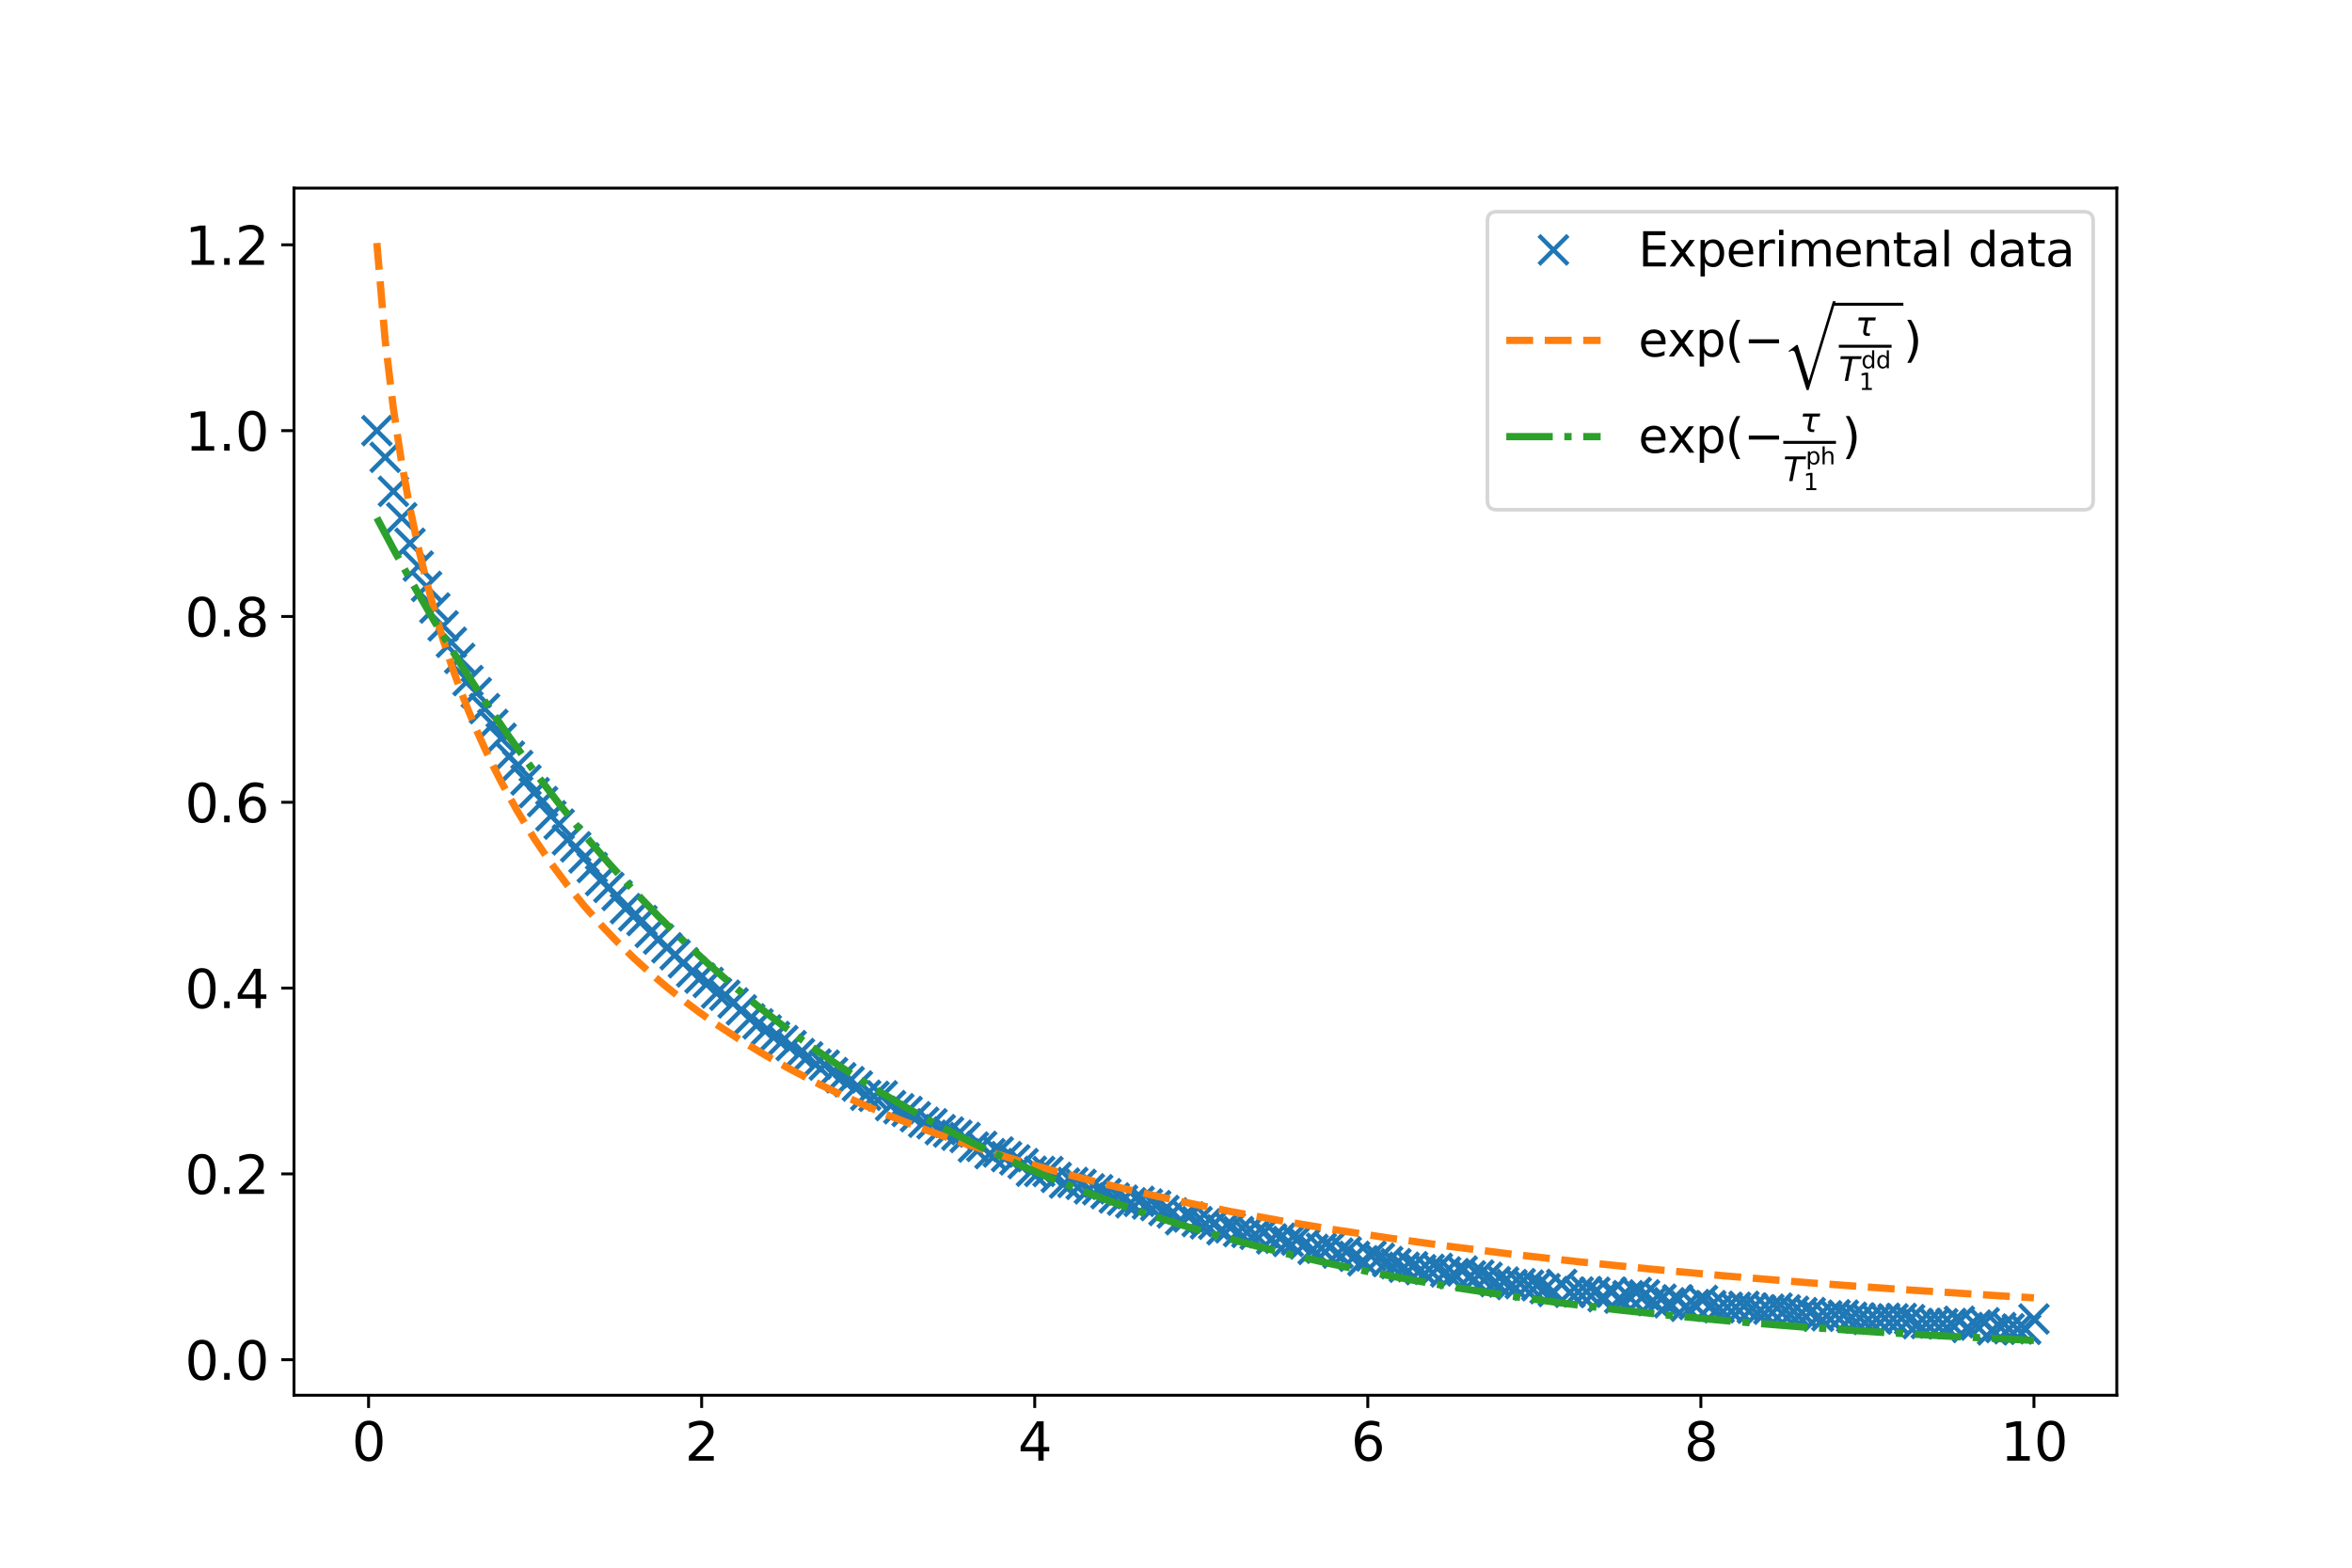 <?xml version="1.0" encoding="utf-8" standalone="no"?>
<!DOCTYPE svg PUBLIC "-//W3C//DTD SVG 1.1//EN"
  "http://www.w3.org/Graphics/SVG/1.1/DTD/svg11.dtd">
<svg xmlns:xlink="http://www.w3.org/1999/xlink" width="648pt" height="432pt" viewBox="0 0 648 432" xmlns="http://www.w3.org/2000/svg" version="1.1">
 <defs>
  <style type="text/css">*{stroke-linejoin: round; stroke-linecap: butt}</style>
 </defs>
 <g id="figure_1">
  <g id="patch_1">
   <path d="M 0 432 
L 648 432 
L 648 0 
L 0 0 
z
" style="fill: #ffffff"/>
  </g>
  <g id="axes_1">
   <g id="patch_2">
    <path d="M 81 384.48 
L 583.2 384.48 
L 583.2 51.84 
L 81 51.84 
z
" style="fill: #ffffff"/>
   </g>
   <g id="matplotlib.axis_1">
    <g id="xtick_1">
     <g id="line2d_1">
      <defs>
       <path id="md4bf54136e" d="M 0 0 
L 0 3.5 
" style="stroke: #000000; stroke-width: 0.8"/>
      </defs>
      <g>
       <use xlink:href="#md4bf54136e" x="101.545" y="384.48" style="stroke: #000000; stroke-width: 0.8"/>
      </g>
     </g>
     <g id="text_1">
      <!-- 0 -->
      <g transform="translate(96.932 402.498)scale(0.145 -0.145)">
       <defs>
        <path id="DejaVuSans-30" d="M 2034 4250 
Q 1547 4250 1301 3770 
Q 1056 3291 1056 2328 
Q 1056 1369 1301 889 
Q 1547 409 2034 409 
Q 2525 409 2770 889 
Q 3016 1369 3016 2328 
Q 3016 3291 2770 3770 
Q 2525 4250 2034 4250 
z
M 2034 4750 
Q 2819 4750 3233 4129 
Q 3647 3509 3647 2328 
Q 3647 1150 3233 529 
Q 2819 -91 2034 -91 
Q 1250 -91 836 529 
Q 422 1150 422 2328 
Q 422 3509 836 4129 
Q 1250 4750 2034 4750 
z
" transform="scale(0.016)"/>
       </defs>
       <use xlink:href="#DejaVuSans-30"/>
      </g>
     </g>
    </g>
    <g id="xtick_2">
     <g id="line2d_2">
      <g>
       <use xlink:href="#md4bf54136e" x="193.31" y="384.48" style="stroke: #000000; stroke-width: 0.8"/>
      </g>
     </g>
     <g id="text_2">
      <!-- 2 -->
      <g transform="translate(188.697 402.498)scale(0.145 -0.145)">
       <defs>
        <path id="DejaVuSans-32" d="M 1228 531 
L 3431 531 
L 3431 0 
L 469 0 
L 469 531 
Q 828 903 1448 1529 
Q 2069 2156 2228 2338 
Q 2531 2678 2651 2914 
Q 2772 3150 2772 3378 
Q 2772 3750 2511 3984 
Q 2250 4219 1831 4219 
Q 1534 4219 1204 4116 
Q 875 4013 500 3803 
L 500 4441 
Q 881 4594 1212 4672 
Q 1544 4750 1819 4750 
Q 2544 4750 2975 4387 
Q 3406 4025 3406 3419 
Q 3406 3131 3298 2873 
Q 3191 2616 2906 2266 
Q 2828 2175 2409 1742 
Q 1991 1309 1228 531 
z
" transform="scale(0.016)"/>
       </defs>
       <use xlink:href="#DejaVuSans-32"/>
      </g>
     </g>
    </g>
    <g id="xtick_3">
     <g id="line2d_3">
      <g>
       <use xlink:href="#md4bf54136e" x="285.076" y="384.48" style="stroke: #000000; stroke-width: 0.8"/>
      </g>
     </g>
     <g id="text_3">
      <!-- 4 -->
      <g transform="translate(280.463 402.498)scale(0.145 -0.145)">
       <defs>
        <path id="DejaVuSans-34" d="M 2419 4116 
L 825 1625 
L 2419 1625 
L 2419 4116 
z
M 2253 4666 
L 3047 4666 
L 3047 1625 
L 3713 1625 
L 3713 1100 
L 3047 1100 
L 3047 0 
L 2419 0 
L 2419 1100 
L 313 1100 
L 313 1709 
L 2253 4666 
z
" transform="scale(0.016)"/>
       </defs>
       <use xlink:href="#DejaVuSans-34"/>
      </g>
     </g>
    </g>
    <g id="xtick_4">
     <g id="line2d_4">
      <g>
       <use xlink:href="#md4bf54136e" x="376.841" y="384.48" style="stroke: #000000; stroke-width: 0.8"/>
      </g>
     </g>
     <g id="text_4">
      <!-- 6 -->
      <g transform="translate(372.229 402.498)scale(0.145 -0.145)">
       <defs>
        <path id="DejaVuSans-36" d="M 2113 2584 
Q 1688 2584 1439 2293 
Q 1191 2003 1191 1497 
Q 1191 994 1439 701 
Q 1688 409 2113 409 
Q 2538 409 2786 701 
Q 3034 994 3034 1497 
Q 3034 2003 2786 2293 
Q 2538 2584 2113 2584 
z
M 3366 4563 
L 3366 3988 
Q 3128 4100 2886 4159 
Q 2644 4219 2406 4219 
Q 1781 4219 1451 3797 
Q 1122 3375 1075 2522 
Q 1259 2794 1537 2939 
Q 1816 3084 2150 3084 
Q 2853 3084 3261 2657 
Q 3669 2231 3669 1497 
Q 3669 778 3244 343 
Q 2819 -91 2113 -91 
Q 1303 -91 875 529 
Q 447 1150 447 2328 
Q 447 3434 972 4092 
Q 1497 4750 2381 4750 
Q 2619 4750 2861 4703 
Q 3103 4656 3366 4563 
z
" transform="scale(0.016)"/>
       </defs>
       <use xlink:href="#DejaVuSans-36"/>
      </g>
     </g>
    </g>
    <g id="xtick_5">
     <g id="line2d_5">
      <g>
       <use xlink:href="#md4bf54136e" x="468.607" y="384.48" style="stroke: #000000; stroke-width: 0.8"/>
      </g>
     </g>
     <g id="text_5">
      <!-- 8 -->
      <g transform="translate(463.994 402.498)scale(0.145 -0.145)">
       <defs>
        <path id="DejaVuSans-38" d="M 2034 2216 
Q 1584 2216 1326 1975 
Q 1069 1734 1069 1313 
Q 1069 891 1326 650 
Q 1584 409 2034 409 
Q 2484 409 2743 651 
Q 3003 894 3003 1313 
Q 3003 1734 2745 1975 
Q 2488 2216 2034 2216 
z
M 1403 2484 
Q 997 2584 770 2862 
Q 544 3141 544 3541 
Q 544 4100 942 4425 
Q 1341 4750 2034 4750 
Q 2731 4750 3128 4425 
Q 3525 4100 3525 3541 
Q 3525 3141 3298 2862 
Q 3072 2584 2669 2484 
Q 3125 2378 3379 2068 
Q 3634 1759 3634 1313 
Q 3634 634 3220 271 
Q 2806 -91 2034 -91 
Q 1263 -91 848 271 
Q 434 634 434 1313 
Q 434 1759 690 2068 
Q 947 2378 1403 2484 
z
M 1172 3481 
Q 1172 3119 1398 2916 
Q 1625 2713 2034 2713 
Q 2441 2713 2670 2916 
Q 2900 3119 2900 3481 
Q 2900 3844 2670 4047 
Q 2441 4250 2034 4250 
Q 1625 4250 1398 4047 
Q 1172 3844 1172 3481 
z
" transform="scale(0.016)"/>
       </defs>
       <use xlink:href="#DejaVuSans-38"/>
      </g>
     </g>
    </g>
    <g id="xtick_6">
     <g id="line2d_6">
      <g>
       <use xlink:href="#md4bf54136e" x="560.373" y="384.48" style="stroke: #000000; stroke-width: 0.8"/>
      </g>
     </g>
     <g id="text_6">
      <!-- 10 -->
      <g transform="translate(551.147 402.498)scale(0.145 -0.145)">
       <defs>
        <path id="DejaVuSans-31" d="M 794 531 
L 1825 531 
L 1825 4091 
L 703 3866 
L 703 4441 
L 1819 4666 
L 2450 4666 
L 2450 531 
L 3481 531 
L 3481 0 
L 794 0 
L 794 531 
z
" transform="scale(0.016)"/>
       </defs>
       <use xlink:href="#DejaVuSans-31"/>
       <use xlink:href="#DejaVuSans-30" x="63.623"/>
      </g>
     </g>
    </g>
   </g>
   <g id="matplotlib.axis_2">
    <g id="ytick_1">
     <g id="line2d_7">
      <defs>
       <path id="meed28e5b42" d="M 0 0 
L -3.5 0 
" style="stroke: #000000; stroke-width: 0.8"/>
      </defs>
      <g>
       <use xlink:href="#meed28e5b42" x="81" y="374.691" style="stroke: #000000; stroke-width: 0.8"/>
      </g>
     </g>
     <g id="text_7">
      <!-- 0.0 -->
      <g transform="translate(50.94 380.2)scale(0.145 -0.145)">
       <defs>
        <path id="DejaVuSans-2e" d="M 684 794 
L 1344 794 
L 1344 0 
L 684 0 
L 684 794 
z
" transform="scale(0.016)"/>
       </defs>
       <use xlink:href="#DejaVuSans-30"/>
       <use xlink:href="#DejaVuSans-2e" x="63.623"/>
       <use xlink:href="#DejaVuSans-30" x="95.41"/>
      </g>
     </g>
    </g>
    <g id="ytick_2">
     <g id="line2d_8">
      <g>
       <use xlink:href="#meed28e5b42" x="81" y="323.487" style="stroke: #000000; stroke-width: 0.8"/>
      </g>
     </g>
     <g id="text_8">
      <!-- 0.2 -->
      <g transform="translate(50.94 328.996)scale(0.145 -0.145)">
       <use xlink:href="#DejaVuSans-30"/>
       <use xlink:href="#DejaVuSans-2e" x="63.623"/>
       <use xlink:href="#DejaVuSans-32" x="95.41"/>
      </g>
     </g>
    </g>
    <g id="ytick_3">
     <g id="line2d_9">
      <g>
       <use xlink:href="#meed28e5b42" x="81" y="272.283" style="stroke: #000000; stroke-width: 0.8"/>
      </g>
     </g>
     <g id="text_9">
      <!-- 0.4 -->
      <g transform="translate(50.94 277.792)scale(0.145 -0.145)">
       <use xlink:href="#DejaVuSans-30"/>
       <use xlink:href="#DejaVuSans-2e" x="63.623"/>
       <use xlink:href="#DejaVuSans-34" x="95.41"/>
      </g>
     </g>
    </g>
    <g id="ytick_4">
     <g id="line2d_10">
      <g>
       <use xlink:href="#meed28e5b42" x="81" y="221.079" style="stroke: #000000; stroke-width: 0.8"/>
      </g>
     </g>
     <g id="text_10">
      <!-- 0.6 -->
      <g transform="translate(50.94 226.588)scale(0.145 -0.145)">
       <use xlink:href="#DejaVuSans-30"/>
       <use xlink:href="#DejaVuSans-2e" x="63.623"/>
       <use xlink:href="#DejaVuSans-36" x="95.41"/>
      </g>
     </g>
    </g>
    <g id="ytick_5">
     <g id="line2d_11">
      <g>
       <use xlink:href="#meed28e5b42" x="81" y="169.875" style="stroke: #000000; stroke-width: 0.8"/>
      </g>
     </g>
     <g id="text_11">
      <!-- 0.8 -->
      <g transform="translate(50.94 175.383)scale(0.145 -0.145)">
       <use xlink:href="#DejaVuSans-30"/>
       <use xlink:href="#DejaVuSans-2e" x="63.623"/>
       <use xlink:href="#DejaVuSans-38" x="95.41"/>
      </g>
     </g>
    </g>
    <g id="ytick_6">
     <g id="line2d_12">
      <g>
       <use xlink:href="#meed28e5b42" x="81" y="118.67" style="stroke: #000000; stroke-width: 0.8"/>
      </g>
     </g>
     <g id="text_12">
      <!-- 1.0 -->
      <g transform="translate(50.94 124.179)scale(0.145 -0.145)">
       <use xlink:href="#DejaVuSans-31"/>
       <use xlink:href="#DejaVuSans-2e" x="63.623"/>
       <use xlink:href="#DejaVuSans-30" x="95.41"/>
      </g>
     </g>
    </g>
    <g id="ytick_7">
     <g id="line2d_13">
      <g>
       <use xlink:href="#meed28e5b42" x="81" y="67.466" style="stroke: #000000; stroke-width: 0.8"/>
      </g>
     </g>
     <g id="text_13">
      <!-- 1.2 -->
      <g transform="translate(50.94 72.975)scale(0.145 -0.145)">
       <use xlink:href="#DejaVuSans-31"/>
       <use xlink:href="#DejaVuSans-2e" x="63.623"/>
       <use xlink:href="#DejaVuSans-32" x="95.41"/>
      </g>
     </g>
    </g>
   </g>
   <g id="line2d_14">
    <defs>
     <path id="m67552f8a17" d="M -4 4 
L 4 -4 
M -4 -4 
L 4 4 
" style="stroke: #1f77b4; stroke-width: 1.2"/>
    </defs>
    <g clip-path="url(#pd2ff8c91b1)">
     <use xlink:href="#m67552f8a17" x="103.827" y="118.67" style="fill-opacity: 0; stroke: #1f77b4; stroke-width: 1.2"/>
     <use xlink:href="#m67552f8a17" x="106.11" y="126.014" style="fill-opacity: 0; stroke: #1f77b4; stroke-width: 1.2"/>
     <use xlink:href="#m67552f8a17" x="108.393" y="135.396" style="fill-opacity: 0; stroke: #1f77b4; stroke-width: 1.2"/>
     <use xlink:href="#m67552f8a17" x="110.675" y="142.687" style="fill-opacity: 0; stroke: #1f77b4; stroke-width: 1.2"/>
     <use xlink:href="#m67552f8a17" x="112.958" y="149.713" style="fill-opacity: 0; stroke: #1f77b4; stroke-width: 1.2"/>
     <use xlink:href="#m67552f8a17" x="115.241" y="155.994" style="fill-opacity: 0; stroke: #1f77b4; stroke-width: 1.2"/>
     <use xlink:href="#m67552f8a17" x="117.524" y="161.597" style="fill-opacity: 0; stroke: #1f77b4; stroke-width: 1.2"/>
     <use xlink:href="#m67552f8a17" x="119.806" y="167.546" style="fill-opacity: 0; stroke: #1f77b4; stroke-width: 1.2"/>
     <use xlink:href="#m67552f8a17" x="122.089" y="172.467" style="fill-opacity: 0; stroke: #1f77b4; stroke-width: 1.2"/>
     <use xlink:href="#m67552f8a17" x="124.372" y="176.992" style="fill-opacity: 0; stroke: #1f77b4; stroke-width: 1.2"/>
     <use xlink:href="#m67552f8a17" x="126.655" y="181.431" style="fill-opacity: 0; stroke: #1f77b4; stroke-width: 1.2"/>
     <use xlink:href="#m67552f8a17" x="128.937" y="187.549" style="fill-opacity: 0; stroke: #1f77b4; stroke-width: 1.2"/>
     <use xlink:href="#m67552f8a17" x="131.22" y="190.883" style="fill-opacity: 0; stroke: #1f77b4; stroke-width: 1.2"/>
     <use xlink:href="#m67552f8a17" x="133.503" y="195.28" style="fill-opacity: 0; stroke: #1f77b4; stroke-width: 1.2"/>
     <use xlink:href="#m67552f8a17" x="135.785" y="199.634" style="fill-opacity: 0; stroke: #1f77b4; stroke-width: 1.2"/>
     <use xlink:href="#m67552f8a17" x="138.068" y="203.455" style="fill-opacity: 0; stroke: #1f77b4; stroke-width: 1.2"/>
     <use xlink:href="#m67552f8a17" x="140.351" y="208.37" style="fill-opacity: 0; stroke: #1f77b4; stroke-width: 1.2"/>
     <use xlink:href="#m67552f8a17" x="142.634" y="210.954" style="fill-opacity: 0; stroke: #1f77b4; stroke-width: 1.2"/>
     <use xlink:href="#m67552f8a17" x="144.916" y="214.919" style="fill-opacity: 0; stroke: #1f77b4; stroke-width: 1.2"/>
     <use xlink:href="#m67552f8a17" x="147.199" y="218.421" style="fill-opacity: 0; stroke: #1f77b4; stroke-width: 1.2"/>
     <use xlink:href="#m67552f8a17" x="149.482" y="220.883" style="fill-opacity: 0; stroke: #1f77b4; stroke-width: 1.2"/>
     <use xlink:href="#m67552f8a17" x="151.765" y="224.804" style="fill-opacity: 0; stroke: #1f77b4; stroke-width: 1.2"/>
     <use xlink:href="#m67552f8a17" x="154.047" y="227.1" style="fill-opacity: 0; stroke: #1f77b4; stroke-width: 1.2"/>
     <use xlink:href="#m67552f8a17" x="156.33" y="231.428" style="fill-opacity: 0; stroke: #1f77b4; stroke-width: 1.2"/>
     <use xlink:href="#m67552f8a17" x="158.613" y="233.357" style="fill-opacity: 0; stroke: #1f77b4; stroke-width: 1.2"/>
     <use xlink:href="#m67552f8a17" x="160.895" y="236.403" style="fill-opacity: 0; stroke: #1f77b4; stroke-width: 1.2"/>
     <use xlink:href="#m67552f8a17" x="163.178" y="239.053" style="fill-opacity: 0; stroke: #1f77b4; stroke-width: 1.2"/>
     <use xlink:href="#m67552f8a17" x="165.461" y="242.643" style="fill-opacity: 0; stroke: #1f77b4; stroke-width: 1.2"/>
     <use xlink:href="#m67552f8a17" x="167.744" y="244.528" style="fill-opacity: 0; stroke: #1f77b4; stroke-width: 1.2"/>
     <use xlink:href="#m67552f8a17" x="170.026" y="246.745" style="fill-opacity: 0; stroke: #1f77b4; stroke-width: 1.2"/>
     <use xlink:href="#m67552f8a17" x="172.309" y="250.39" style="fill-opacity: 0; stroke: #1f77b4; stroke-width: 1.2"/>
     <use xlink:href="#m67552f8a17" x="174.592" y="252.375" style="fill-opacity: 0; stroke: #1f77b4; stroke-width: 1.2"/>
     <use xlink:href="#m67552f8a17" x="176.875" y="253.675" style="fill-opacity: 0; stroke: #1f77b4; stroke-width: 1.2"/>
     <use xlink:href="#m67552f8a17" x="179.157" y="256.93" style="fill-opacity: 0; stroke: #1f77b4; stroke-width: 1.2"/>
     <use xlink:href="#m67552f8a17" x="181.44" y="258.784" style="fill-opacity: 0; stroke: #1f77b4; stroke-width: 1.2"/>
     <use xlink:href="#m67552f8a17" x="183.723" y="261.177" style="fill-opacity: 0; stroke: #1f77b4; stroke-width: 1.2"/>
     <use xlink:href="#m67552f8a17" x="186.005" y="263.082" style="fill-opacity: 0; stroke: #1f77b4; stroke-width: 1.2"/>
     <use xlink:href="#m67552f8a17" x="188.288" y="265.304" style="fill-opacity: 0; stroke: #1f77b4; stroke-width: 1.2"/>
     <use xlink:href="#m67552f8a17" x="190.571" y="267.825" style="fill-opacity: 0; stroke: #1f77b4; stroke-width: 1.2"/>
     <use xlink:href="#m67552f8a17" x="192.854" y="269.525" style="fill-opacity: 0; stroke: #1f77b4; stroke-width: 1.2"/>
     <use xlink:href="#m67552f8a17" x="195.136" y="270.724" style="fill-opacity: 0; stroke: #1f77b4; stroke-width: 1.2"/>
     <use xlink:href="#m67552f8a17" x="197.419" y="273.655" style="fill-opacity: 0; stroke: #1f77b4; stroke-width: 1.2"/>
     <use xlink:href="#m67552f8a17" x="199.702" y="274.253" style="fill-opacity: 0; stroke: #1f77b4; stroke-width: 1.2"/>
     <use xlink:href="#m67552f8a17" x="201.985" y="276.376" style="fill-opacity: 0; stroke: #1f77b4; stroke-width: 1.2"/>
     <use xlink:href="#m67552f8a17" x="204.267" y="278.289" style="fill-opacity: 0; stroke: #1f77b4; stroke-width: 1.2"/>
     <use xlink:href="#m67552f8a17" x="206.55" y="280.778" style="fill-opacity: 0; stroke: #1f77b4; stroke-width: 1.2"/>
     <use xlink:href="#m67552f8a17" x="208.833" y="282.149" style="fill-opacity: 0; stroke: #1f77b4; stroke-width: 1.2"/>
     <use xlink:href="#m67552f8a17" x="211.115" y="283.818" style="fill-opacity: 0; stroke: #1f77b4; stroke-width: 1.2"/>
     <use xlink:href="#m67552f8a17" x="213.398" y="285.623" style="fill-opacity: 0; stroke: #1f77b4; stroke-width: 1.2"/>
     <use xlink:href="#m67552f8a17" x="215.681" y="286.754" style="fill-opacity: 0; stroke: #1f77b4; stroke-width: 1.2"/>
     <use xlink:href="#m67552f8a17" x="217.964" y="288.138" style="fill-opacity: 0; stroke: #1f77b4; stroke-width: 1.2"/>
     <use xlink:href="#m67552f8a17" x="220.246" y="290.327" style="fill-opacity: 0; stroke: #1f77b4; stroke-width: 1.2"/>
     <use xlink:href="#m67552f8a17" x="222.529" y="291.236" style="fill-opacity: 0; stroke: #1f77b4; stroke-width: 1.2"/>
     <use xlink:href="#m67552f8a17" x="224.812" y="293.212" style="fill-opacity: 0; stroke: #1f77b4; stroke-width: 1.2"/>
     <use xlink:href="#m67552f8a17" x="227.095" y="293.505" style="fill-opacity: 0; stroke: #1f77b4; stroke-width: 1.2"/>
     <use xlink:href="#m67552f8a17" x="229.377" y="295.574" style="fill-opacity: 0; stroke: #1f77b4; stroke-width: 1.2"/>
     <use xlink:href="#m67552f8a17" x="231.66" y="296.994" style="fill-opacity: 0; stroke: #1f77b4; stroke-width: 1.2"/>
     <use xlink:href="#m67552f8a17" x="233.943" y="298.059" style="fill-opacity: 0; stroke: #1f77b4; stroke-width: 1.2"/>
     <use xlink:href="#m67552f8a17" x="236.225" y="299.263" style="fill-opacity: 0; stroke: #1f77b4; stroke-width: 1.2"/>
     <use xlink:href="#m67552f8a17" x="238.508" y="301.81" style="fill-opacity: 0; stroke: #1f77b4; stroke-width: 1.2"/>
     <use xlink:href="#m67552f8a17" x="240.791" y="302.111" style="fill-opacity: 0; stroke: #1f77b4; stroke-width: 1.2"/>
     <use xlink:href="#m67552f8a17" x="243.074" y="301.98" style="fill-opacity: 0; stroke: #1f77b4; stroke-width: 1.2"/>
     <use xlink:href="#m67552f8a17" x="245.356" y="304.665" style="fill-opacity: 0; stroke: #1f77b4; stroke-width: 1.2"/>
     <use xlink:href="#m67552f8a17" x="247.639" y="305.531" style="fill-opacity: 0; stroke: #1f77b4; stroke-width: 1.2"/>
     <use xlink:href="#m67552f8a17" x="249.922" y="306.28" style="fill-opacity: 0; stroke: #1f77b4; stroke-width: 1.2"/>
     <use xlink:href="#m67552f8a17" x="252.205" y="307.731" style="fill-opacity: 0; stroke: #1f77b4; stroke-width: 1.2"/>
     <use xlink:href="#m67552f8a17" x="254.487" y="309.251" style="fill-opacity: 0; stroke: #1f77b4; stroke-width: 1.2"/>
     <use xlink:href="#m67552f8a17" x="256.77" y="309.681" style="fill-opacity: 0; stroke: #1f77b4; stroke-width: 1.2"/>
     <use xlink:href="#m67552f8a17" x="259.053" y="311.29" style="fill-opacity: 0; stroke: #1f77b4; stroke-width: 1.2"/>
     <use xlink:href="#m67552f8a17" x="261.335" y="311.948" style="fill-opacity: 0; stroke: #1f77b4; stroke-width: 1.2"/>
     <use xlink:href="#m67552f8a17" x="263.618" y="312.823" style="fill-opacity: 0; stroke: #1f77b4; stroke-width: 1.2"/>
     <use xlink:href="#m67552f8a17" x="265.901" y="313.452" style="fill-opacity: 0; stroke: #1f77b4; stroke-width: 1.2"/>
     <use xlink:href="#m67552f8a17" x="268.184" y="316.095" style="fill-opacity: 0; stroke: #1f77b4; stroke-width: 1.2"/>
     <use xlink:href="#m67552f8a17" x="270.466" y="315.901" style="fill-opacity: 0; stroke: #1f77b4; stroke-width: 1.2"/>
     <use xlink:href="#m67552f8a17" x="272.749" y="317.907" style="fill-opacity: 0; stroke: #1f77b4; stroke-width: 1.2"/>
     <use xlink:href="#m67552f8a17" x="275.032" y="317.442" style="fill-opacity: 0; stroke: #1f77b4; stroke-width: 1.2"/>
     <use xlink:href="#m67552f8a17" x="277.315" y="318.72" style="fill-opacity: 0; stroke: #1f77b4; stroke-width: 1.2"/>
     <use xlink:href="#m67552f8a17" x="279.597" y="319.617" style="fill-opacity: 0; stroke: #1f77b4; stroke-width: 1.2"/>
     <use xlink:href="#m67552f8a17" x="281.88" y="320.644" style="fill-opacity: 0; stroke: #1f77b4; stroke-width: 1.2"/>
     <use xlink:href="#m67552f8a17" x="284.163" y="322.754" style="fill-opacity: 0; stroke: #1f77b4; stroke-width: 1.2"/>
     <use xlink:href="#m67552f8a17" x="286.445" y="322.807" style="fill-opacity: 0; stroke: #1f77b4; stroke-width: 1.2"/>
     <use xlink:href="#m67552f8a17" x="288.728" y="322.839" style="fill-opacity: 0; stroke: #1f77b4; stroke-width: 1.2"/>
     <use xlink:href="#m67552f8a17" x="291.011" y="324.448" style="fill-opacity: 0; stroke: #1f77b4; stroke-width: 1.2"/>
     <use xlink:href="#m67552f8a17" x="293.294" y="326.016" style="fill-opacity: 0; stroke: #1f77b4; stroke-width: 1.2"/>
     <use xlink:href="#m67552f8a17" x="295.576" y="325.837" style="fill-opacity: 0; stroke: #1f77b4; stroke-width: 1.2"/>
     <use xlink:href="#m67552f8a17" x="297.859" y="326.379" style="fill-opacity: 0; stroke: #1f77b4; stroke-width: 1.2"/>
     <use xlink:href="#m67552f8a17" x="300.142" y="327.606" style="fill-opacity: 0; stroke: #1f77b4; stroke-width: 1.2"/>
     <use xlink:href="#m67552f8a17" x="302.425" y="327.856" style="fill-opacity: 0; stroke: #1f77b4; stroke-width: 1.2"/>
     <use xlink:href="#m67552f8a17" x="304.707" y="328.936" style="fill-opacity: 0; stroke: #1f77b4; stroke-width: 1.2"/>
     <use xlink:href="#m67552f8a17" x="306.99" y="330.121" style="fill-opacity: 0; stroke: #1f77b4; stroke-width: 1.2"/>
     <use xlink:href="#m67552f8a17" x="309.273" y="330.732" style="fill-opacity: 0; stroke: #1f77b4; stroke-width: 1.2"/>
     <use xlink:href="#m67552f8a17" x="311.555" y="331.452" style="fill-opacity: 0; stroke: #1f77b4; stroke-width: 1.2"/>
     <use xlink:href="#m67552f8a17" x="313.838" y="331.053" style="fill-opacity: 0; stroke: #1f77b4; stroke-width: 1.2"/>
     <use xlink:href="#m67552f8a17" x="316.121" y="331.789" style="fill-opacity: 0; stroke: #1f77b4; stroke-width: 1.2"/>
     <use xlink:href="#m67552f8a17" x="318.404" y="332.225" style="fill-opacity: 0; stroke: #1f77b4; stroke-width: 1.2"/>
     <use xlink:href="#m67552f8a17" x="320.686" y="333.564" style="fill-opacity: 0; stroke: #1f77b4; stroke-width: 1.2"/>
     <use xlink:href="#m67552f8a17" x="322.969" y="334.247" style="fill-opacity: 0; stroke: #1f77b4; stroke-width: 1.2"/>
     <use xlink:href="#m67552f8a17" x="325.252" y="336.11" style="fill-opacity: 0; stroke: #1f77b4; stroke-width: 1.2"/>
     <use xlink:href="#m67552f8a17" x="327.535" y="335.36" style="fill-opacity: 0; stroke: #1f77b4; stroke-width: 1.2"/>
     <use xlink:href="#m67552f8a17" x="329.817" y="336.627" style="fill-opacity: 0; stroke: #1f77b4; stroke-width: 1.2"/>
     <use xlink:href="#m67552f8a17" x="332.1" y="337.253" style="fill-opacity: 0; stroke: #1f77b4; stroke-width: 1.2"/>
     <use xlink:href="#m67552f8a17" x="334.383" y="337.357" style="fill-opacity: 0; stroke: #1f77b4; stroke-width: 1.2"/>
     <use xlink:href="#m67552f8a17" x="336.665" y="338.89" style="fill-opacity: 0; stroke: #1f77b4; stroke-width: 1.2"/>
     <use xlink:href="#m67552f8a17" x="338.948" y="338.343" style="fill-opacity: 0; stroke: #1f77b4; stroke-width: 1.2"/>
     <use xlink:href="#m67552f8a17" x="341.231" y="339.391" style="fill-opacity: 0; stroke: #1f77b4; stroke-width: 1.2"/>
     <use xlink:href="#m67552f8a17" x="343.514" y="339.623" style="fill-opacity: 0; stroke: #1f77b4; stroke-width: 1.2"/>
     <use xlink:href="#m67552f8a17" x="345.796" y="340.14" style="fill-opacity: 0; stroke: #1f77b4; stroke-width: 1.2"/>
     <use xlink:href="#m67552f8a17" x="348.079" y="339.708" style="fill-opacity: 0; stroke: #1f77b4; stroke-width: 1.2"/>
     <use xlink:href="#m67552f8a17" x="350.362" y="341.406" style="fill-opacity: 0; stroke: #1f77b4; stroke-width: 1.2"/>
     <use xlink:href="#m67552f8a17" x="352.645" y="341.203" style="fill-opacity: 0; stroke: #1f77b4; stroke-width: 1.2"/>
     <use xlink:href="#m67552f8a17" x="354.927" y="342.109" style="fill-opacity: 0; stroke: #1f77b4; stroke-width: 1.2"/>
     <use xlink:href="#m67552f8a17" x="357.21" y="341.726" style="fill-opacity: 0; stroke: #1f77b4; stroke-width: 1.2"/>
     <use xlink:href="#m67552f8a17" x="359.493" y="342.817" style="fill-opacity: 0; stroke: #1f77b4; stroke-width: 1.2"/>
     <use xlink:href="#m67552f8a17" x="361.775" y="344.3" style="fill-opacity: 0; stroke: #1f77b4; stroke-width: 1.2"/>
     <use xlink:href="#m67552f8a17" x="364.058" y="343.973" style="fill-opacity: 0; stroke: #1f77b4; stroke-width: 1.2"/>
     <use xlink:href="#m67552f8a17" x="366.341" y="343.74" style="fill-opacity: 0; stroke: #1f77b4; stroke-width: 1.2"/>
     <use xlink:href="#m67552f8a17" x="368.624" y="345.308" style="fill-opacity: 0; stroke: #1f77b4; stroke-width: 1.2"/>
     <use xlink:href="#m67552f8a17" x="370.906" y="344.963" style="fill-opacity: 0; stroke: #1f77b4; stroke-width: 1.2"/>
     <use xlink:href="#m67552f8a17" x="373.189" y="346.195" style="fill-opacity: 0; stroke: #1f77b4; stroke-width: 1.2"/>
     <use xlink:href="#m67552f8a17" x="375.472" y="347.429" style="fill-opacity: 0; stroke: #1f77b4; stroke-width: 1.2"/>
     <use xlink:href="#m67552f8a17" x="377.755" y="346.105" style="fill-opacity: 0; stroke: #1f77b4; stroke-width: 1.2"/>
     <use xlink:href="#m67552f8a17" x="380.037" y="346.736" style="fill-opacity: 0; stroke: #1f77b4; stroke-width: 1.2"/>
     <use xlink:href="#m67552f8a17" x="382.32" y="347.64" style="fill-opacity: 0; stroke: #1f77b4; stroke-width: 1.2"/>
     <use xlink:href="#m67552f8a17" x="384.603" y="348.231" style="fill-opacity: 0; stroke: #1f77b4; stroke-width: 1.2"/>
     <use xlink:href="#m67552f8a17" x="386.885" y="349.206" style="fill-opacity: 0; stroke: #1f77b4; stroke-width: 1.2"/>
     <use xlink:href="#m67552f8a17" x="389.168" y="349.056" style="fill-opacity: 0; stroke: #1f77b4; stroke-width: 1.2"/>
     <use xlink:href="#m67552f8a17" x="391.451" y="349.878" style="fill-opacity: 0; stroke: #1f77b4; stroke-width: 1.2"/>
     <use xlink:href="#m67552f8a17" x="393.734" y="349.784" style="fill-opacity: 0; stroke: #1f77b4; stroke-width: 1.2"/>
     <use xlink:href="#m67552f8a17" x="396.016" y="349.519" style="fill-opacity: 0; stroke: #1f77b4; stroke-width: 1.2"/>
     <use xlink:href="#m67552f8a17" x="398.299" y="350.498" style="fill-opacity: 0; stroke: #1f77b4; stroke-width: 1.2"/>
     <use xlink:href="#m67552f8a17" x="400.582" y="350.961" style="fill-opacity: 0; stroke: #1f77b4; stroke-width: 1.2"/>
     <use xlink:href="#m67552f8a17" x="402.865" y="350.243" style="fill-opacity: 0; stroke: #1f77b4; stroke-width: 1.2"/>
     <use xlink:href="#m67552f8a17" x="405.147" y="351.575" style="fill-opacity: 0; stroke: #1f77b4; stroke-width: 1.2"/>
     <use xlink:href="#m67552f8a17" x="407.43" y="351.371" style="fill-opacity: 0; stroke: #1f77b4; stroke-width: 1.2"/>
     <use xlink:href="#m67552f8a17" x="409.713" y="351.979" style="fill-opacity: 0; stroke: #1f77b4; stroke-width: 1.2"/>
     <use xlink:href="#m67552f8a17" x="411.995" y="353.19" style="fill-opacity: 0; stroke: #1f77b4; stroke-width: 1.2"/>
     <use xlink:href="#m67552f8a17" x="414.278" y="353.288" style="fill-opacity: 0; stroke: #1f77b4; stroke-width: 1.2"/>
     <use xlink:href="#m67552f8a17" x="416.561" y="353.981" style="fill-opacity: 0; stroke: #1f77b4; stroke-width: 1.2"/>
     <use xlink:href="#m67552f8a17" x="418.844" y="353.728" style="fill-opacity: 0; stroke: #1f77b4; stroke-width: 1.2"/>
     <use xlink:href="#m67552f8a17" x="421.126" y="354.126" style="fill-opacity: 0; stroke: #1f77b4; stroke-width: 1.2"/>
     <use xlink:href="#m67552f8a17" x="423.409" y="354.293" style="fill-opacity: 0; stroke: #1f77b4; stroke-width: 1.2"/>
     <use xlink:href="#m67552f8a17" x="425.692" y="355.119" style="fill-opacity: 0; stroke: #1f77b4; stroke-width: 1.2"/>
     <use xlink:href="#m67552f8a17" x="427.975" y="355.896" style="fill-opacity: 0; stroke: #1f77b4; stroke-width: 1.2"/>
     <use xlink:href="#m67552f8a17" x="430.257" y="353.93" style="fill-opacity: 0; stroke: #1f77b4; stroke-width: 1.2"/>
     <use xlink:href="#m67552f8a17" x="432.54" y="356.121" style="fill-opacity: 0; stroke: #1f77b4; stroke-width: 1.2"/>
     <use xlink:href="#m67552f8a17" x="434.823" y="356.024" style="fill-opacity: 0; stroke: #1f77b4; stroke-width: 1.2"/>
     <use xlink:href="#m67552f8a17" x="437.105" y="355.909" style="fill-opacity: 0; stroke: #1f77b4; stroke-width: 1.2"/>
     <use xlink:href="#m67552f8a17" x="439.388" y="356.096" style="fill-opacity: 0; stroke: #1f77b4; stroke-width: 1.2"/>
     <use xlink:href="#m67552f8a17" x="441.671" y="357.336" style="fill-opacity: 0; stroke: #1f77b4; stroke-width: 1.2"/>
     <use xlink:href="#m67552f8a17" x="443.954" y="356.107" style="fill-opacity: 0; stroke: #1f77b4; stroke-width: 1.2"/>
     <use xlink:href="#m67552f8a17" x="446.236" y="357.728" style="fill-opacity: 0; stroke: #1f77b4; stroke-width: 1.2"/>
     <use xlink:href="#m67552f8a17" x="448.519" y="357.038" style="fill-opacity: 0; stroke: #1f77b4; stroke-width: 1.2"/>
     <use xlink:href="#m67552f8a17" x="450.802" y="356.176" style="fill-opacity: 0; stroke: #1f77b4; stroke-width: 1.2"/>
     <use xlink:href="#m67552f8a17" x="453.085" y="356.83" style="fill-opacity: 0; stroke: #1f77b4; stroke-width: 1.2"/>
     <use xlink:href="#m67552f8a17" x="455.367" y="358.424" style="fill-opacity: 0; stroke: #1f77b4; stroke-width: 1.2"/>
     <use xlink:href="#m67552f8a17" x="457.65" y="358.007" style="fill-opacity: 0; stroke: #1f77b4; stroke-width: 1.2"/>
     <use xlink:href="#m67552f8a17" x="459.933" y="358.993" style="fill-opacity: 0; stroke: #1f77b4; stroke-width: 1.2"/>
     <use xlink:href="#m67552f8a17" x="462.215" y="358.183" style="fill-opacity: 0; stroke: #1f77b4; stroke-width: 1.2"/>
     <use xlink:href="#m67552f8a17" x="464.498" y="359.966" style="fill-opacity: 0; stroke: #1f77b4; stroke-width: 1.2"/>
     <use xlink:href="#m67552f8a17" x="466.781" y="359.485" style="fill-opacity: 0; stroke: #1f77b4; stroke-width: 1.2"/>
     <use xlink:href="#m67552f8a17" x="469.064" y="358.337" style="fill-opacity: 0; stroke: #1f77b4; stroke-width: 1.2"/>
     <use xlink:href="#m67552f8a17" x="471.346" y="359.776" style="fill-opacity: 0; stroke: #1f77b4; stroke-width: 1.2"/>
     <use xlink:href="#m67552f8a17" x="473.629" y="360.378" style="fill-opacity: 0; stroke: #1f77b4; stroke-width: 1.2"/>
     <use xlink:href="#m67552f8a17" x="475.912" y="360.239" style="fill-opacity: 0; stroke: #1f77b4; stroke-width: 1.2"/>
     <use xlink:href="#m67552f8a17" x="478.195" y="360.227" style="fill-opacity: 0; stroke: #1f77b4; stroke-width: 1.2"/>
     <use xlink:href="#m67552f8a17" x="480.477" y="359.964" style="fill-opacity: 0; stroke: #1f77b4; stroke-width: 1.2"/>
     <use xlink:href="#m67552f8a17" x="482.76" y="360.516" style="fill-opacity: 0; stroke: #1f77b4; stroke-width: 1.2"/>
     <use xlink:href="#m67552f8a17" x="485.043" y="361.014" style="fill-opacity: 0; stroke: #1f77b4; stroke-width: 1.2"/>
     <use xlink:href="#m67552f8a17" x="487.325" y="360.767" style="fill-opacity: 0; stroke: #1f77b4; stroke-width: 1.2"/>
     <use xlink:href="#m67552f8a17" x="489.608" y="360.465" style="fill-opacity: 0; stroke: #1f77b4; stroke-width: 1.2"/>
     <use xlink:href="#m67552f8a17" x="491.891" y="360.963" style="fill-opacity: 0; stroke: #1f77b4; stroke-width: 1.2"/>
     <use xlink:href="#m67552f8a17" x="494.174" y="361.349" style="fill-opacity: 0; stroke: #1f77b4; stroke-width: 1.2"/>
     <use xlink:href="#m67552f8a17" x="496.456" y="361.72" style="fill-opacity: 0; stroke: #1f77b4; stroke-width: 1.2"/>
     <use xlink:href="#m67552f8a17" x="498.739" y="361.696" style="fill-opacity: 0; stroke: #1f77b4; stroke-width: 1.2"/>
     <use xlink:href="#m67552f8a17" x="501.022" y="362.72" style="fill-opacity: 0; stroke: #1f77b4; stroke-width: 1.2"/>
     <use xlink:href="#m67552f8a17" x="503.305" y="362.579" style="fill-opacity: 0; stroke: #1f77b4; stroke-width: 1.2"/>
     <use xlink:href="#m67552f8a17" x="505.587" y="362.3" style="fill-opacity: 0; stroke: #1f77b4; stroke-width: 1.2"/>
     <use xlink:href="#m67552f8a17" x="507.87" y="362.412" style="fill-opacity: 0; stroke: #1f77b4; stroke-width: 1.2"/>
     <use xlink:href="#m67552f8a17" x="510.153" y="362.982" style="fill-opacity: 0; stroke: #1f77b4; stroke-width: 1.2"/>
     <use xlink:href="#m67552f8a17" x="512.435" y="363.202" style="fill-opacity: 0; stroke: #1f77b4; stroke-width: 1.2"/>
     <use xlink:href="#m67552f8a17" x="514.718" y="363.6" style="fill-opacity: 0; stroke: #1f77b4; stroke-width: 1.2"/>
     <use xlink:href="#m67552f8a17" x="517.001" y="363.496" style="fill-opacity: 0; stroke: #1f77b4; stroke-width: 1.2"/>
     <use xlink:href="#m67552f8a17" x="519.284" y="363.261" style="fill-opacity: 0; stroke: #1f77b4; stroke-width: 1.2"/>
     <use xlink:href="#m67552f8a17" x="521.566" y="363.429" style="fill-opacity: 0; stroke: #1f77b4; stroke-width: 1.2"/>
     <use xlink:href="#m67552f8a17" x="523.849" y="363.315" style="fill-opacity: 0; stroke: #1f77b4; stroke-width: 1.2"/>
     <use xlink:href="#m67552f8a17" x="526.132" y="363.641" style="fill-opacity: 0; stroke: #1f77b4; stroke-width: 1.2"/>
     <use xlink:href="#m67552f8a17" x="528.415" y="364.763" style="fill-opacity: 0; stroke: #1f77b4; stroke-width: 1.2"/>
     <use xlink:href="#m67552f8a17" x="530.697" y="364.723" style="fill-opacity: 0; stroke: #1f77b4; stroke-width: 1.2"/>
     <use xlink:href="#m67552f8a17" x="532.98" y="364.574" style="fill-opacity: 0; stroke: #1f77b4; stroke-width: 1.2"/>
     <use xlink:href="#m67552f8a17" x="535.263" y="364.763" style="fill-opacity: 0; stroke: #1f77b4; stroke-width: 1.2"/>
     <use xlink:href="#m67552f8a17" x="537.545" y="364.699" style="fill-opacity: 0; stroke: #1f77b4; stroke-width: 1.2"/>
     <use xlink:href="#m67552f8a17" x="539.828" y="364.093" style="fill-opacity: 0; stroke: #1f77b4; stroke-width: 1.2"/>
     <use xlink:href="#m67552f8a17" x="542.111" y="365.807" style="fill-opacity: 0; stroke: #1f77b4; stroke-width: 1.2"/>
     <use xlink:href="#m67552f8a17" x="544.394" y="365.146" style="fill-opacity: 0; stroke: #1f77b4; stroke-width: 1.2"/>
     <use xlink:href="#m67552f8a17" x="546.676" y="364.507" style="fill-opacity: 0; stroke: #1f77b4; stroke-width: 1.2"/>
     <use xlink:href="#m67552f8a17" x="548.959" y="366.473" style="fill-opacity: 0; stroke: #1f77b4; stroke-width: 1.2"/>
     <use xlink:href="#m67552f8a17" x="551.242" y="365.836" style="fill-opacity: 0; stroke: #1f77b4; stroke-width: 1.2"/>
     <use xlink:href="#m67552f8a17" x="553.525" y="366.161" style="fill-opacity: 0; stroke: #1f77b4; stroke-width: 1.2"/>
     <use xlink:href="#m67552f8a17" x="555.807" y="366.232" style="fill-opacity: 0; stroke: #1f77b4; stroke-width: 1.2"/>
     <use xlink:href="#m67552f8a17" x="558.09" y="366.328" style="fill-opacity: 0; stroke: #1f77b4; stroke-width: 1.2"/>
     <use xlink:href="#m67552f8a17" x="560.373" y="363.464" style="fill-opacity: 0; stroke: #1f77b4; stroke-width: 1.2"/>
    </g>
   </g>
   <g id="line2d_15">
    <path d="M 103.827 66.96 
L 106.11 93.707 
L 108.393 112.644 
L 110.675 127.613 
L 112.958 140.091 
L 115.241 150.829 
L 117.524 160.269 
L 119.806 168.697 
L 122.089 176.312 
L 124.372 183.254 
L 126.655 189.632 
L 128.937 195.527 
L 131.22 201.005 
L 133.503 206.118 
L 135.785 210.908 
L 138.068 215.412 
L 142.634 223.674 
L 147.199 231.094 
L 151.765 237.812 
L 156.33 243.938 
L 160.895 249.555 
L 165.461 254.733 
L 170.026 259.525 
L 174.592 263.978 
L 179.157 268.13 
L 183.723 272.012 
L 188.288 275.651 
L 192.854 279.073 
L 197.419 282.295 
L 204.267 286.796 
L 211.115 290.94 
L 217.964 294.77 
L 224.812 298.321 
L 231.66 301.623 
L 238.508 304.702 
L 245.356 307.58 
L 254.487 311.138 
L 263.618 314.41 
L 272.749 317.43 
L 281.88 320.224 
L 291.011 322.818 
L 302.425 325.807 
L 313.838 328.548 
L 325.252 331.068 
L 338.948 333.835 
L 352.645 336.356 
L 366.341 338.659 
L 382.32 341.105 
L 398.299 343.323 
L 416.561 345.614 
L 434.823 347.68 
L 455.367 349.77 
L 475.912 351.645 
L 498.739 353.511 
L 523.849 355.337 
L 551.242 357.096 
L 560.373 357.635 
L 560.373 357.635 
" clip-path="url(#pd2ff8c91b1)" style="fill: none; stroke-dasharray: 7.4,3.2; stroke-dashoffset: 0; stroke: #ff7f0e; stroke-width: 2"/>
   </g>
   <g id="line2d_16">
    <path d="M 103.827 142.706 
L 108.393 151.296 
L 112.958 159.568 
L 119.806 171.405 
L 126.655 182.591 
L 133.503 193.161 
L 140.351 203.15 
L 147.199 212.589 
L 154.047 221.509 
L 160.895 229.938 
L 167.744 237.903 
L 174.592 245.429 
L 181.44 252.542 
L 188.288 259.263 
L 195.136 265.615 
L 201.985 271.617 
L 208.833 277.288 
L 215.681 282.648 
L 222.529 287.713 
L 229.377 292.499 
L 236.225 297.021 
L 243.074 301.295 
L 249.922 305.334 
L 256.77 309.15 
L 263.618 312.757 
L 270.466 316.164 
L 279.597 320.419 
L 288.728 324.363 
L 297.859 328.021 
L 306.99 331.414 
L 316.121 334.559 
L 325.252 337.476 
L 334.383 340.181 
L 343.514 342.69 
L 354.927 345.57 
L 366.341 348.192 
L 377.755 350.577 
L 389.168 352.748 
L 402.865 355.096 
L 416.561 357.193 
L 430.257 359.066 
L 446.236 360.999 
L 462.215 362.693 
L 478.195 364.177 
L 496.456 365.65 
L 517.001 367.062 
L 537.545 368.253 
L 560.373 369.36 
L 560.373 369.36 
" clip-path="url(#pd2ff8c91b1)" style="fill: none; stroke-dasharray: 12.8,3.2,2,3.2; stroke-dashoffset: 0; stroke: #2ca02c; stroke-width: 2"/>
   </g>
   <g id="patch_3">
    <path d="M 81 384.48 
L 81 51.84 
" style="fill: none; stroke: #000000; stroke-width: 0.8; stroke-linejoin: miter; stroke-linecap: square"/>
   </g>
   <g id="patch_4">
    <path d="M 583.2 384.48 
L 583.2 51.84 
" style="fill: none; stroke: #000000; stroke-width: 0.8; stroke-linejoin: miter; stroke-linecap: square"/>
   </g>
   <g id="patch_5">
    <path d="M 81 384.48 
L 583.2 384.48 
" style="fill: none; stroke: #000000; stroke-width: 0.8; stroke-linejoin: miter; stroke-linecap: square"/>
   </g>
   <g id="patch_6">
    <path d="M 81 51.84 
L 583.2 51.84 
" style="fill: none; stroke: #000000; stroke-width: 0.8; stroke-linejoin: miter; stroke-linecap: square"/>
   </g>
   <g id="legend_1">
    <g id="patch_7">
     <path d="M 412.394 140.472 
L 574.1 140.472 
Q 576.7 140.472 576.7 137.872 
L 576.7 60.94 
Q 576.7 58.34 574.1 58.34 
L 412.394 58.34 
Q 409.794 58.34 409.794 60.94 
L 409.794 137.872 
Q 409.794 140.472 412.394 140.472 
z
" style="fill: #ffffff; opacity: 0.8; stroke: #cccccc; stroke-linejoin: miter"/>
    </g>
    <g id="line2d_17">
     <g>
      <use xlink:href="#m67552f8a17" x="427.994" y="68.868" style="fill-opacity: 0; stroke: #1f77b4; stroke-width: 1.2"/>
     </g>
    </g>
    <g id="text_14">
     <!-- Experimental data -->
     <g transform="translate(451.394 73.418)scale(0.13 -0.13)">
      <defs>
       <path id="DejaVuSans-45" d="M 628 4666 
L 3578 4666 
L 3578 4134 
L 1259 4134 
L 1259 2753 
L 3481 2753 
L 3481 2222 
L 1259 2222 
L 1259 531 
L 3634 531 
L 3634 0 
L 628 0 
L 628 4666 
z
" transform="scale(0.016)"/>
       <path id="DejaVuSans-78" d="M 3513 3500 
L 2247 1797 
L 3578 0 
L 2900 0 
L 1881 1375 
L 863 0 
L 184 0 
L 1544 1831 
L 300 3500 
L 978 3500 
L 1906 2253 
L 2834 3500 
L 3513 3500 
z
" transform="scale(0.016)"/>
       <path id="DejaVuSans-70" d="M 1159 525 
L 1159 -1331 
L 581 -1331 
L 581 3500 
L 1159 3500 
L 1159 2969 
Q 1341 3281 1617 3432 
Q 1894 3584 2278 3584 
Q 2916 3584 3314 3078 
Q 3713 2572 3713 1747 
Q 3713 922 3314 415 
Q 2916 -91 2278 -91 
Q 1894 -91 1617 61 
Q 1341 213 1159 525 
z
M 3116 1747 
Q 3116 2381 2855 2742 
Q 2594 3103 2138 3103 
Q 1681 3103 1420 2742 
Q 1159 2381 1159 1747 
Q 1159 1113 1420 752 
Q 1681 391 2138 391 
Q 2594 391 2855 752 
Q 3116 1113 3116 1747 
z
" transform="scale(0.016)"/>
       <path id="DejaVuSans-65" d="M 3597 1894 
L 3597 1613 
L 953 1613 
Q 991 1019 1311 708 
Q 1631 397 2203 397 
Q 2534 397 2845 478 
Q 3156 559 3463 722 
L 3463 178 
Q 3153 47 2828 -22 
Q 2503 -91 2169 -91 
Q 1331 -91 842 396 
Q 353 884 353 1716 
Q 353 2575 817 3079 
Q 1281 3584 2069 3584 
Q 2775 3584 3186 3129 
Q 3597 2675 3597 1894 
z
M 3022 2063 
Q 3016 2534 2758 2815 
Q 2500 3097 2075 3097 
Q 1594 3097 1305 2825 
Q 1016 2553 972 2059 
L 3022 2063 
z
" transform="scale(0.016)"/>
       <path id="DejaVuSans-72" d="M 2631 2963 
Q 2534 3019 2420 3045 
Q 2306 3072 2169 3072 
Q 1681 3072 1420 2755 
Q 1159 2438 1159 1844 
L 1159 0 
L 581 0 
L 581 3500 
L 1159 3500 
L 1159 2956 
Q 1341 3275 1631 3429 
Q 1922 3584 2338 3584 
Q 2397 3584 2469 3576 
Q 2541 3569 2628 3553 
L 2631 2963 
z
" transform="scale(0.016)"/>
       <path id="DejaVuSans-69" d="M 603 3500 
L 1178 3500 
L 1178 0 
L 603 0 
L 603 3500 
z
M 603 4863 
L 1178 4863 
L 1178 4134 
L 603 4134 
L 603 4863 
z
" transform="scale(0.016)"/>
       <path id="DejaVuSans-6d" d="M 3328 2828 
Q 3544 3216 3844 3400 
Q 4144 3584 4550 3584 
Q 5097 3584 5394 3201 
Q 5691 2819 5691 2113 
L 5691 0 
L 5113 0 
L 5113 2094 
Q 5113 2597 4934 2840 
Q 4756 3084 4391 3084 
Q 3944 3084 3684 2787 
Q 3425 2491 3425 1978 
L 3425 0 
L 2847 0 
L 2847 2094 
Q 2847 2600 2669 2842 
Q 2491 3084 2119 3084 
Q 1678 3084 1418 2786 
Q 1159 2488 1159 1978 
L 1159 0 
L 581 0 
L 581 3500 
L 1159 3500 
L 1159 2956 
Q 1356 3278 1631 3431 
Q 1906 3584 2284 3584 
Q 2666 3584 2933 3390 
Q 3200 3197 3328 2828 
z
" transform="scale(0.016)"/>
       <path id="DejaVuSans-6e" d="M 3513 2113 
L 3513 0 
L 2938 0 
L 2938 2094 
Q 2938 2591 2744 2837 
Q 2550 3084 2163 3084 
Q 1697 3084 1428 2787 
Q 1159 2491 1159 1978 
L 1159 0 
L 581 0 
L 581 3500 
L 1159 3500 
L 1159 2956 
Q 1366 3272 1645 3428 
Q 1925 3584 2291 3584 
Q 2894 3584 3203 3211 
Q 3513 2838 3513 2113 
z
" transform="scale(0.016)"/>
       <path id="DejaVuSans-74" d="M 1172 4494 
L 1172 3500 
L 2356 3500 
L 2356 3053 
L 1172 3053 
L 1172 1153 
Q 1172 725 1289 603 
Q 1406 481 1766 481 
L 2356 481 
L 2356 0 
L 1766 0 
Q 1100 0 847 248 
Q 594 497 594 1153 
L 594 3053 
L 172 3053 
L 172 3500 
L 594 3500 
L 594 4494 
L 1172 4494 
z
" transform="scale(0.016)"/>
       <path id="DejaVuSans-61" d="M 2194 1759 
Q 1497 1759 1228 1600 
Q 959 1441 959 1056 
Q 959 750 1161 570 
Q 1363 391 1709 391 
Q 2188 391 2477 730 
Q 2766 1069 2766 1631 
L 2766 1759 
L 2194 1759 
z
M 3341 1997 
L 3341 0 
L 2766 0 
L 2766 531 
Q 2569 213 2275 61 
Q 1981 -91 1556 -91 
Q 1019 -91 701 211 
Q 384 513 384 1019 
Q 384 1609 779 1909 
Q 1175 2209 1959 2209 
L 2766 2209 
L 2766 2266 
Q 2766 2663 2505 2880 
Q 2244 3097 1772 3097 
Q 1472 3097 1187 3025 
Q 903 2953 641 2809 
L 641 3341 
Q 956 3463 1253 3523 
Q 1550 3584 1831 3584 
Q 2591 3584 2966 3190 
Q 3341 2797 3341 1997 
z
" transform="scale(0.016)"/>
       <path id="DejaVuSans-6c" d="M 603 4863 
L 1178 4863 
L 1178 0 
L 603 0 
L 603 4863 
z
" transform="scale(0.016)"/>
       <path id="DejaVuSans-20" transform="scale(0.016)"/>
       <path id="DejaVuSans-64" d="M 2906 2969 
L 2906 4863 
L 3481 4863 
L 3481 0 
L 2906 0 
L 2906 525 
Q 2725 213 2448 61 
Q 2172 -91 1784 -91 
Q 1150 -91 751 415 
Q 353 922 353 1747 
Q 353 2572 751 3078 
Q 1150 3584 1784 3584 
Q 2172 3584 2448 3432 
Q 2725 3281 2906 2969 
z
M 947 1747 
Q 947 1113 1208 752 
Q 1469 391 1925 391 
Q 2381 391 2643 752 
Q 2906 1113 2906 1747 
Q 2906 2381 2643 2742 
Q 2381 3103 1925 3103 
Q 1469 3103 1208 2742 
Q 947 2381 947 1747 
z
" transform="scale(0.016)"/>
      </defs>
      <use xlink:href="#DejaVuSans-45"/>
      <use xlink:href="#DejaVuSans-78" x="63.184"/>
      <use xlink:href="#DejaVuSans-70" x="122.363"/>
      <use xlink:href="#DejaVuSans-65" x="185.84"/>
      <use xlink:href="#DejaVuSans-72" x="247.363"/>
      <use xlink:href="#DejaVuSans-69" x="288.477"/>
      <use xlink:href="#DejaVuSans-6d" x="316.26"/>
      <use xlink:href="#DejaVuSans-65" x="413.672"/>
      <use xlink:href="#DejaVuSans-6e" x="475.195"/>
      <use xlink:href="#DejaVuSans-74" x="538.574"/>
      <use xlink:href="#DejaVuSans-61" x="577.783"/>
      <use xlink:href="#DejaVuSans-6c" x="639.062"/>
      <use xlink:href="#DejaVuSans-20" x="666.846"/>
      <use xlink:href="#DejaVuSans-64" x="698.633"/>
      <use xlink:href="#DejaVuSans-61" x="762.109"/>
      <use xlink:href="#DejaVuSans-74" x="823.389"/>
      <use xlink:href="#DejaVuSans-61" x="862.598"/>
     </g>
    </g>
    <g id="line2d_18">
     <path d="M 414.994 93.802 
L 427.994 93.802 
L 440.994 93.802 
" style="fill: none; stroke-dasharray: 7.4,3.2; stroke-dashoffset: 0; stroke: #ff7f0e; stroke-width: 2"/>
    </g>
    <g id="text_15">
     <!-- $\exp (-\sqrt{\frac{\tau}{T_1^{\rm dd}}})$ -->
     <g transform="translate(451.394 98.352)scale(0.13 -0.13)">
      <defs>
       <path id="DejaVuSans-28" d="M 1984 4856 
Q 1566 4138 1362 3434 
Q 1159 2731 1159 2009 
Q 1159 1288 1364 580 
Q 1569 -128 1984 -844 
L 1484 -844 
Q 1016 -109 783 600 
Q 550 1309 550 2009 
Q 550 2706 781 3412 
Q 1013 4119 1484 4856 
L 1984 4856 
z
" transform="scale(0.016)"/>
       <path id="DejaVuSans-2212" d="M 678 2272 
L 4684 2272 
L 4684 1741 
L 678 1741 
L 678 2272 
z
" transform="scale(0.016)"/>
       <path id="STIXSizeOneSym-Regular-221a" d="M 6970 9933 
L 3373 -1888 
L 3104 -1888 
L 1626 2918 
Q 1555 3149 1465 3251 
Q 1376 3354 1229 3354 
Q 1011 3354 794 3181 
L 717 3309 
L 1766 4115 
L 1926 4115 
L 3379 -602 
L 3405 -602 
L 6605 9933 
L 6970 9933 
z
" transform="scale(0.016)"/>
       <path id="DejaVuSans-Oblique-3c4" d="M 2103 638 
Q 2188 488 2525 488 
L 2800 488 
L 2706 0 
L 2363 0 
Q 1800 0 1600 300 
Q 1403 606 1534 1269 
L 1856 2925 
L 541 2925 
L 653 3500 
L 3881 3500 
L 3769 2925 
L 2444 2925 
L 2113 1234 
Q 2025 781 2103 638 
z
" transform="scale(0.016)"/>
       <path id="DejaVuSans-Oblique-54" d="M 378 4666 
L 4325 4666 
L 4225 4134 
L 2559 4134 
L 1759 0 
L 1125 0 
L 1925 4134 
L 275 4134 
L 378 4666 
z
" transform="scale(0.016)"/>
       <path id="DejaVuSans-29" d="M 513 4856 
L 1013 4856 
Q 1481 4119 1714 3412 
Q 1947 2706 1947 2009 
Q 1947 1309 1714 600 
Q 1481 -109 1013 -844 
L 513 -844 
Q 928 -128 1133 580 
Q 1338 1288 1338 2009 
Q 1338 2731 1133 3434 
Q 928 4138 513 4856 
z
" transform="scale(0.016)"/>
      </defs>
      <use xlink:href="#DejaVuSans-65" transform="translate(0 0.92)"/>
      <use xlink:href="#DejaVuSans-78" transform="translate(61.523 0.92)"/>
      <use xlink:href="#DejaVuSans-70" transform="translate(120.703 0.92)"/>
      <use xlink:href="#DejaVuSans-28" transform="translate(184.18 0.92)"/>
      <use xlink:href="#DejaVuSans-2212" transform="translate(223.193 0.92)"/>
      <use xlink:href="#STIXSizeOneSym-Regular-221a" transform="translate(306.982 -40.203)scale(0.996)"/>
      <use xlink:href="#DejaVuSans-Oblique-3c4" transform="translate(459.786 44.469)scale(0.7)"/>
      <use xlink:href="#DejaVuSans-Oblique-54" transform="translate(424.786 -50.81)scale(0.7)"/>
      <use xlink:href="#DejaVuSans-64" transform="translate(472.457 -24.014)scale(0.49)"/>
      <use xlink:href="#DejaVuSans-64" transform="translate(503.56 -24.014)scale(0.49)"/>
      <use xlink:href="#DejaVuSans-31" transform="translate(467.545 -69.951)scale(0.49)"/>
      <use xlink:href="#DejaVuSans-29" transform="translate(561.578 0.92)"/>
      <path d="M 412.286 108.5 
L 412.286 114.75 
L 561.578 114.75 
L 561.578 108.5 
L 412.286 108.5 
z
"/>
      <path d="M 424.786 19.469 
L 424.786 25.719 
L 536.578 25.719 
L 536.578 19.469 
L 424.786 19.469 
z
"/>
     </g>
    </g>
    <g id="line2d_19">
     <path d="M 414.994 120.322 
L 427.994 120.322 
L 440.994 120.322 
" style="fill: none; stroke-dasharray: 12.8,3.2,2,3.2; stroke-dashoffset: 0; stroke: #2ca02c; stroke-width: 2"/>
    </g>
    <g id="text_16">
     <!-- $\exp (-\frac{\tau}{T_1^{\rm ph}} )$ -->
     <g transform="translate(451.394 124.872)scale(0.13 -0.13)">
      <defs>
       <path id="DejaVuSans-68" d="M 3513 2113 
L 3513 0 
L 2938 0 
L 2938 2094 
Q 2938 2591 2744 2837 
Q 2550 3084 2163 3084 
Q 1697 3084 1428 2787 
Q 1159 2491 1159 1978 
L 1159 0 
L 581 0 
L 581 4863 
L 1159 4863 
L 1159 2956 
Q 1366 3272 1645 3428 
Q 1925 3584 2291 3584 
Q 2894 3584 3203 3211 
Q 3513 2838 3513 2113 
z
" transform="scale(0.016)"/>
      </defs>
      <use xlink:href="#DejaVuSans-65" transform="translate(0 0.922)"/>
      <use xlink:href="#DejaVuSans-78" transform="translate(61.523 0.922)"/>
      <use xlink:href="#DejaVuSans-70" transform="translate(120.703 0.922)"/>
      <use xlink:href="#DejaVuSans-28" transform="translate(184.18 0.922)"/>
      <use xlink:href="#DejaVuSans-2212" transform="translate(223.193 0.922)"/>
      <use xlink:href="#DejaVuSans-Oblique-3c4" transform="translate(341.982 44.719)scale(0.7)"/>
      <use xlink:href="#DejaVuSans-Oblique-54" transform="translate(306.982 -59.288)scale(0.7)"/>
      <use xlink:href="#DejaVuSans-70" transform="translate(354.653 -23.764)scale(0.49)"/>
      <use xlink:href="#DejaVuSans-68" transform="translate(385.756 -23.764)scale(0.49)"/>
      <use xlink:href="#DejaVuSans-31" transform="translate(349.741 -78.428)scale(0.49)"/>
      <use xlink:href="#DejaVuSans-29" transform="translate(431.226 0.922)"/>
      <path d="M 306.982 19.719 
L 306.982 25.969 
L 418.726 25.969 
L 418.726 19.719 
L 306.982 19.719 
z
"/>
     </g>
    </g>
   </g>
  </g>
 </g>
 <defs>
  <clipPath id="pd2ff8c91b1">
   <rect x="81" y="51.84" width="502.2" height="332.64"/>
  </clipPath>
 </defs>
</svg>
